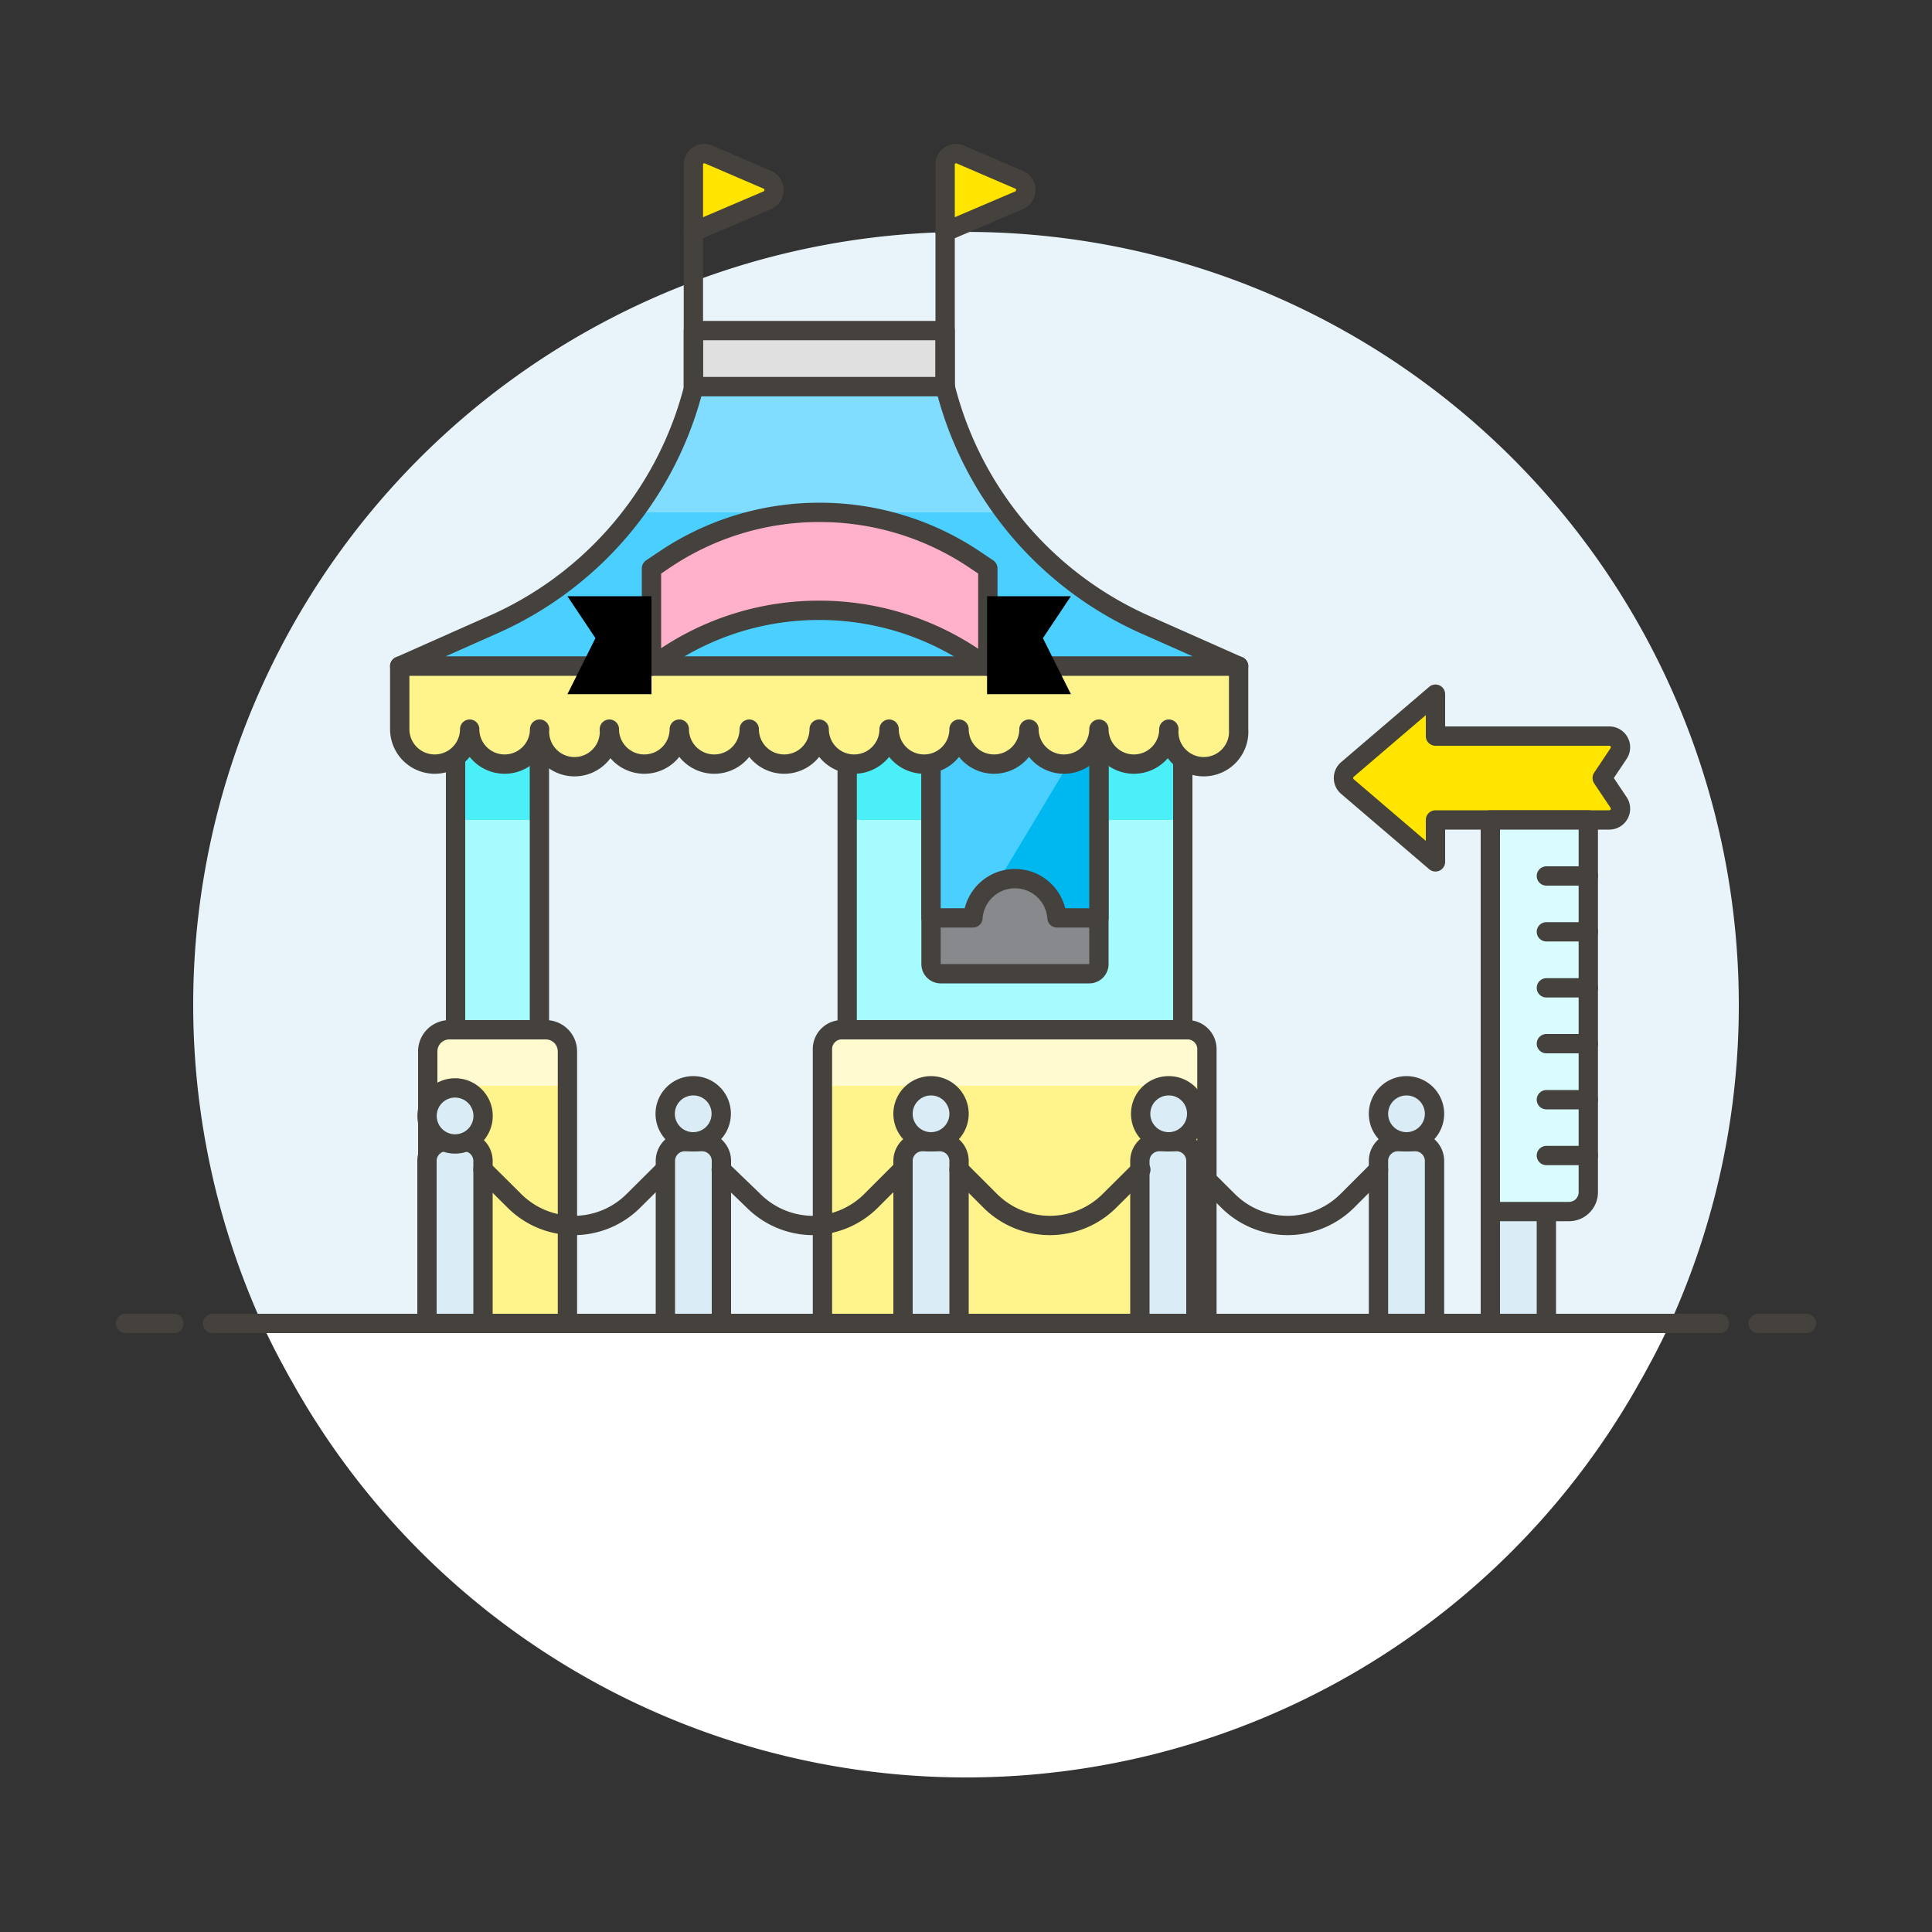 <?xml version="1.0"?>
<svg xmlns="http://www.w3.org/2000/svg" id="Layer_1" data-name="Layer 1" viewBox="0 0 100 100">
    <rect x="0" y="0" width="100" height="100" fill="#333333" stroke="none"/>
    <defs>
        <style>.cls-1{fill:#fff;}.cls-2{fill:#e8f4fa;}.cls-3{fill:none;}.cls-10,.cls-12,.cls-13,.cls-14,.cls-15,.cls-16,.cls-17,.cls-3{stroke:#45413c;stroke-linecap:round;stroke-linejoin:round;}.cls-4{fill:#fffacf;}.cls-16,.cls-5{fill:#fff48c;}.cls-6{fill:#4aeff7;}.cls-7{fill:#a6fbff;}.cls-8{fill:#80ddff;}.cls-9{fill:#4acfff;}.cls-10{fill:#87898c;}.cls-11{fill:#00b8f0;}.cls-12{fill:#daedf7;}.cls-13{fill:#ffe500;}.cls-14{fill:#d9fdff;}.cls-15{fill:#e0e0e0;}.cls-17{fill:#ffb0ca;}</style>
    </defs>
    <title>amusement-park</title>
    <path class="cls-1" d="M50,92A39.94,39.94,0,0,0,84.61,72H15.39A39.94,39.94,0,0,0,50,92Z"/>
    <path class="cls-1" d="M13.56,68.5c.55,1.2,1.17,2.36,1.83,3.5H84.61c.66-1.14,1.28-2.3,1.83-3.5Z"/>
    <path class="cls-2" d="M90,52A40,40,0,1,0,13.56,68.5H86.44A39.85,39.85,0,0,0,90,52Z"/>
    <path d="M11.000 68.500 89.000 68.500" class="cls-3"/>
    <path d="M6.500 68.500 9.000 68.500" class="cls-3"/>
    <path d="M91.000 68.500 93.500 68.500" class="cls-3"/>
    <path class="cls-4" d="M23.14,53.3h5.24a1,1,0,0,1,1,1V68.5a0,0,0,0,1,0,0H22.14a0,0,0,0,1,0,0V54.3A1,1,0,0,1,23.14,53.3Z"/>
    <path d="M22.140 56.200 L29.380 56.200 L29.380 68.500 L22.140 68.500 Z" class="cls-5"/>
    <path class="cls-3" d="M23.25,53.3h5a1.12,1.12,0,0,1,1.12,1.12V68.5a0,0,0,0,1,0,0H22.14a0,0,0,0,1,0,0V54.42A1.12,1.12,0,0,1,23.25,53.3Z"/>
    <path class="cls-4" d="M43.57,53.3H61.5a1,1,0,0,1,1,1V68.5a0,0,0,0,1,0,0H42.57a0,0,0,0,1,0,0V54.3A1,1,0,0,1,43.57,53.3Z"/>
    <path d="M42.570 56.200 L62.490 56.200 L62.490 68.500 L42.570 68.500 Z" class="cls-5"/>
    <path class="cls-3" d="M43.6,53.3H61.47a1,1,0,0,1,1,1V68.5a0,0,0,0,1,0,0H42.57a0,0,0,0,1,0,0V54.33A1,1,0,0,1,43.6,53.3Z"/>
    <path d="M23.580 34.480 L27.920 34.480 L27.920 53.300 L23.580 53.300 Z" class="cls-6"/>
    <path d="M23.580 42.440 L27.920 42.440 L27.920 53.300 L23.580 53.300 Z" class="cls-7"/>
    <path d="M23.580 34.480 L27.920 34.480 L27.920 53.300 L23.580 53.300 Z" class="cls-3"/>
    <path d="M43.850 34.480 L61.220 34.480 L61.220 53.300 L43.850 53.300 Z" class="cls-6"/>
    <path d="M43.850 42.440 L61.220 42.440 L61.220 53.300 L43.850 53.300 Z" class="cls-7"/>
    <path d="M43.850 34.480 L61.220 34.480 L61.220 53.300 L43.850 53.300 Z" class="cls-3"/>
    <path class="cls-8" d="M48.92,20h-13A18.36,18.36,0,0,1,25.53,32.33l-4.84,2.15H64.11l-4.84-2.15A18.35,18.35,0,0,1,48.92,20Z"/>
    <path class="cls-9" d="M59.27,32.33A18.39,18.39,0,0,1,52,26.52H32.76a18.35,18.35,0,0,1-7.22,5.81l-4.85,2.15H64.11Z"/>
    <path class="cls-3" d="M48.92,20h-13A18.36,18.36,0,0,1,25.53,32.33l-4.84,2.15H64.11l-4.84-2.15A18.35,18.35,0,0,1,48.92,20Z"/>
    <path class="cls-10" d="M48.19,37.38h8.69a0,0,0,0,1,0,0V49.9a.5.5,0,0,1-.5.5H48.69a.5.5,0,0,1-.5-.5V37.38A0,0,0,0,1,48.19,37.38Z"/>
    <path class="cls-11" d="M48.19,37.38V47.51h2.17a2.18,2.18,0,0,1,4.35,0h2.17V37.38Z"/>
    <path class="cls-9" d="M51.73,45.5l4.87-8.12H48.19V47.51h2.17A2.15,2.15,0,0,1,51.73,45.5Z"/>
    <path class="cls-3" d="M48.19,37.38V47.51h2.17a2.18,2.18,0,0,1,4.35,0h2.17V37.38Z"/>
    <path class="cls-12" d="M23.14,59.09H24a1,1,0,0,1,1,1V68.5a0,0,0,0,1,0,0h-2.9a0,0,0,0,1,0,0V60.09A1,1,0,0,1,23.14,59.09Z"/>
    <path class="cls-12" d="M25,57.64a1.45,1.45,0,1,1-2.89,0,1.45,1.45,0,0,1,2.89,0Z"/>
    <path class="cls-12" d="M35.44,59.09h.9a1,1,0,0,1,1,1V68.5a0,0,0,0,1,0,0h-2.9a0,0,0,0,1,0,0V60.09A1,1,0,0,1,35.44,59.09Z"/>
    <path class="cls-12" d="M37.33,57.64a1.45,1.45,0,1,1-1.44-1.44A1.44,1.44,0,0,1,37.33,57.64Z"/>
    <path class="cls-12" d="M60,59.09h.9a1,1,0,0,1,1,1V68.5a0,0,0,0,1,0,0H59a0,0,0,0,1,0,0V60.09A1,1,0,0,1,60,59.09Z"/>
    <path class="cls-12" d="M61.94,57.64A1.45,1.45,0,1,1,60.5,56.2,1.44,1.44,0,0,1,61.94,57.64Z"/>
    <path class="cls-12" d="M72.35,59.09h.9a1,1,0,0,1,1,1V68.5a0,0,0,0,1,0,0h-2.9a0,0,0,0,1,0,0V60.09A1,1,0,0,1,72.35,59.09Z"/>
    <path class="cls-12" d="M74.25,57.64A1.45,1.45,0,1,1,72.8,56.2,1.45,1.45,0,0,1,74.25,57.64Z"/>
    <path d="M77.140 42.440 L80.040 42.440 L80.040 68.500 L77.140 68.500 Z" class="cls-12"/>
    <path class="cls-12" d="M47.74,59.09h.9a1,1,0,0,1,1,1V68.5a0,0,0,0,1,0,0h-2.9a0,0,0,0,1,0,0V60.09A1,1,0,0,1,47.74,59.09Z"/>
    <path class="cls-12" d="M49.64,57.64a1.45,1.45,0,1,1-1.45-1.44A1.45,1.45,0,0,1,49.64,57.64Z"/>
    <path class="cls-3" d="M25,60.54l1.62,1.61a4.37,4.37,0,0,0,3.09,1.28h0a4.36,4.36,0,0,0,3.08-1.28l1.62-1.61"/>
    <path class="cls-3" d="M37.33,60.54,39,62.15A4.37,4.37,0,0,0,42,63.43h0a4.37,4.37,0,0,0,3.09-1.28l1.61-1.61"/>
    <path class="cls-3" d="M49.64,60.54l1.61,1.61a4.38,4.38,0,0,0,3.09,1.28h0a4.37,4.37,0,0,0,3.09-1.28l1.62-1.61"/>
    <path class="cls-3" d="M61.94,60.54l1.62,1.61a4.37,4.37,0,0,0,3.09,1.28h0a4.37,4.37,0,0,0,3.09-1.28l1.61-1.61"/>
    <path class="cls-13" d="M83.3,38.1h-9V35.93l-4.56,3.9a.58.58,0,0,0,0,.88l4.56,3.9V42.44h9a.58.58,0,0,0,.48-.9l-.85-1.27L83.78,39A.58.58,0,0,0,83.3,38.1Z"/>
    <path class="cls-14" d="M77.14,42.44h5.07a0,0,0,0,1,0,0V61.71a1,1,0,0,1-1,1H77.14a0,0,0,0,1,0,0V42.44A0,0,0,0,1,77.14,42.44Z"/>
    <path d="M35.890 17.110 L48.920 17.110 L48.920 20.010 L35.890 20.010 Z" class="cls-15"/>
    <path d="M35.890 20.010 35.890 12.040" class="cls-3"/>
    <path d="M48.920 20.010 48.920 12.040" class="cls-3"/>
    <path class="cls-13" d="M35.89,8.58V12l3.82-1.63a.58.58,0,0,0,0-1.07l-3-1.29A.57.57,0,0,0,35.89,8.58Z"/>
    <path class="cls-13" d="M48.92,8.58V12l3.82-1.63a.58.58,0,0,0,0-1.07l-3-1.29A.57.57,0,0,0,48.92,8.58Z"/>
    <path class="cls-16" d="M60.5,34.48H20.69v3.26a1.81,1.81,0,1,0,3.62,0,1.81,1.81,0,0,0,3.62,0,1.81,1.81,0,1,0,3.61,0,1.81,1.81,0,1,0,3.62,0,1.81,1.81,0,1,0,3.62,0,1.81,1.81,0,1,0,3.62,0,1.81,1.81,0,1,0,3.62,0,1.81,1.81,0,0,0,3.62,0,1.81,1.81,0,1,0,3.62,0,1.81,1.81,0,1,0,3.62,0,1.81,1.81,0,0,0,3.62,0,1.81,1.81,0,1,0,3.61,0V34.48Z"/>
    <path class="cls-17" d="M33.72,29.42l.73-.49a14.32,14.32,0,0,1,7.95-2.41h0a14.38,14.38,0,0,1,8,2.41l.73.49v5.06L50.36,34a14.3,14.3,0,0,0-8-2.41h0A14.24,14.24,0,0,0,34.45,34l-.73.48Z"/>
    <path d="M51.09 30.86 L55.43 30.86 L53.98 33.03 L55.43 35.93 L51.09 35.93 Z" fill="#000"/>
    <path d="M33.72 30.86 L29.37 30.86 L30.82 33.03 L29.37 35.93 L33.72 35.93 Z" fill="#000"/>
    <path d="M80.040 45.340 82.210 45.340" class="cls-3"/>
    <path d="M80.040 48.230 82.210 48.230" class="cls-3"/>
    <path d="M80.040 51.130 82.210 51.130" class="cls-3"/>
    <path d="M80.040 54.020 82.210 54.020" class="cls-3"/>
    <path d="M80.040 56.920 82.210 56.920" class="cls-3"/>
    <path d="M80.040 59.810 82.210 59.810" class="cls-3"/>
</svg>